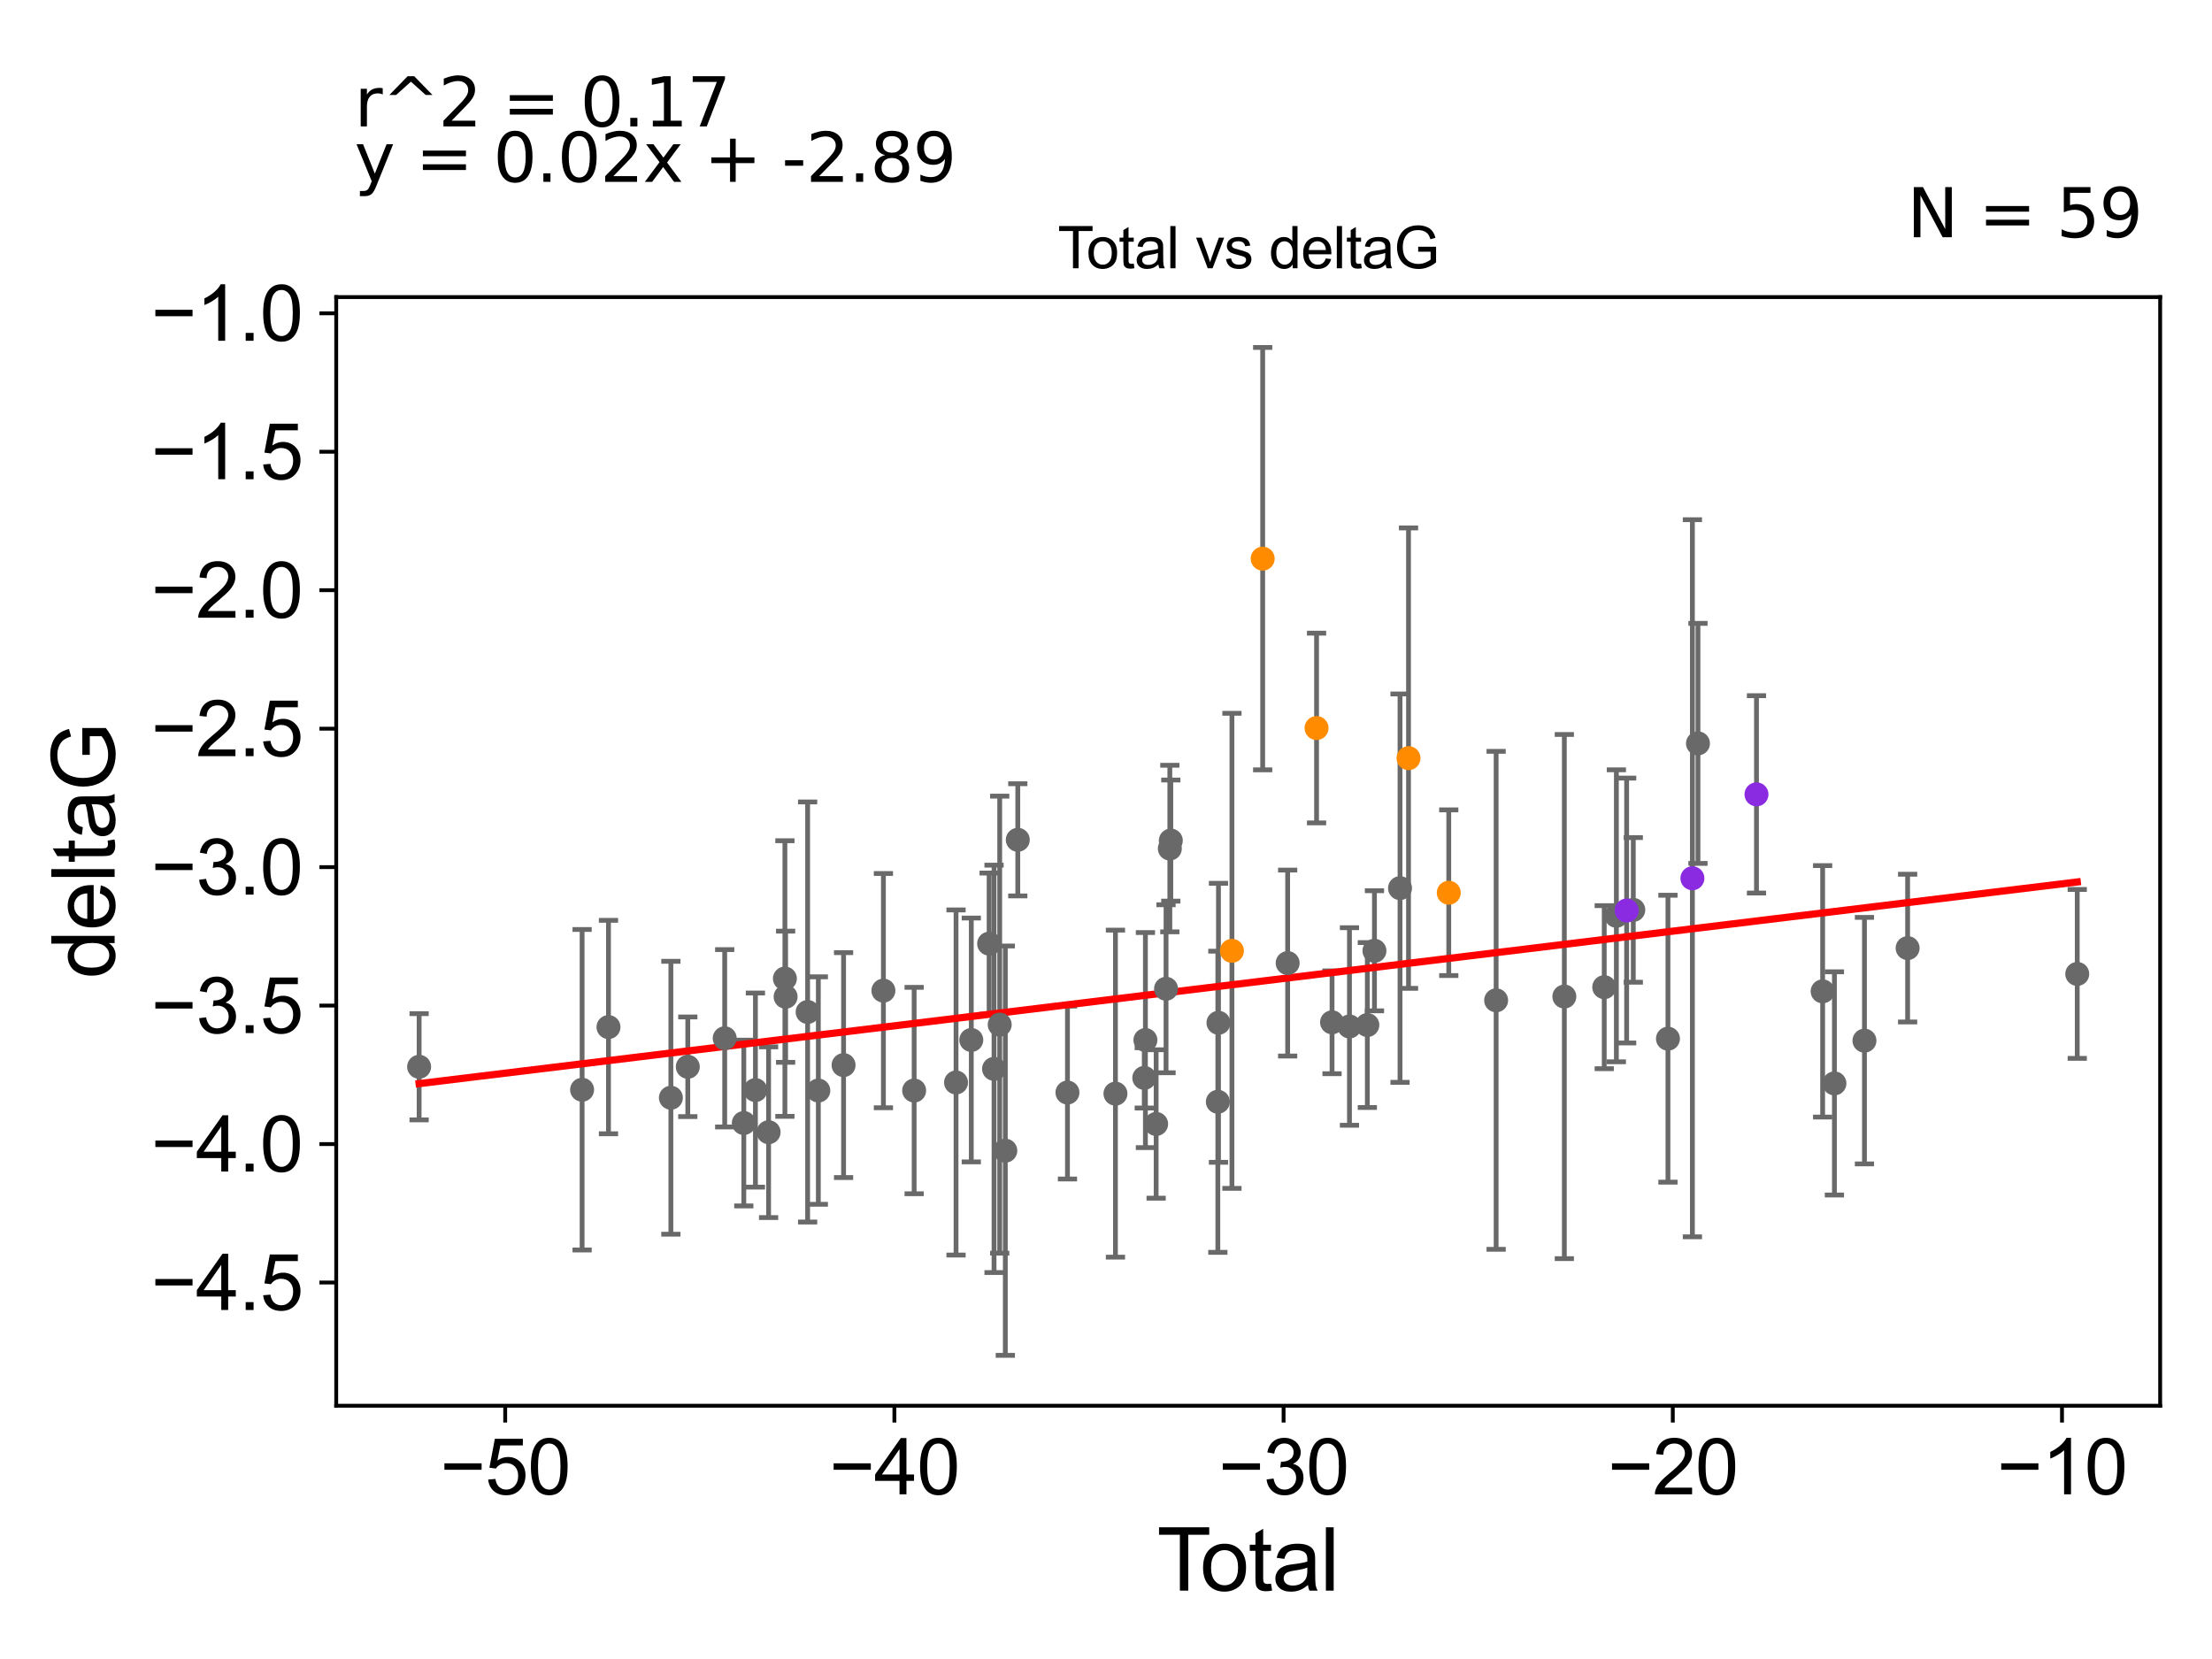 <?xml version="1.0" encoding="utf-8" standalone="no"?>
<!DOCTYPE svg PUBLIC "-//W3C//DTD SVG 1.1//EN"
  "http://www.w3.org/Graphics/SVG/1.1/DTD/svg11.dtd">
<svg xmlns:xlink="http://www.w3.org/1999/xlink" width="460.8pt" height="345.6pt" viewBox="0 0 460.8 345.6" xmlns="http://www.w3.org/2000/svg" version="1.1">
 <defs>
  <style type="text/css">*{stroke-linejoin: round; stroke-linecap: butt}</style>
 </defs>
 <g id="figure_1">
  <g id="patch_1">
   <path d="M 0 345.6 
L 460.8 345.6 
L 460.8 0 
L 0 0 
z
" style="fill: #ffffff"/>
  </g>
  <g id="axes_1">
   <g id="patch_2">
    <path d="M 70.04 292.84 
L 450 292.84 
L 450 61.886 
L 70.04 61.886 
z
" style="fill: #ffffff"/>
   </g>
   <g id="PathCollection_1">
    <defs>
     <path id="m37f12c3161" d="M 0 1.118 
C 0.297 1.118 0.581 1 0.791 0.791 
C 1 0.581 1.118 0.297 1.118 0 
C 1.118 -0.297 1 -0.581 0.791 -0.791 
C 0.581 -1 0.297 -1.118 0 -1.118 
C -0.297 -1.118 -0.581 -1 -0.791 -0.791 
C -1 -0.581 -1.118 -0.297 -1.118 0 
C -1.118 0.297 -1 0.581 -0.791 0.791 
C -0.581 1 -0.297 1.118 0 1.118 
z
" style="stroke: #696969"/>
    </defs>
    <g clip-path="url(#p4e4e6ea7f9)">
     <use xlink:href="#m37f12c3161" x="87.311" y="222.23" style="fill: #696969; stroke: #696969"/>
     <use xlink:href="#m37f12c3161" x="121.264" y="227.013" style="fill: #696969; stroke: #696969"/>
     <use xlink:href="#m37f12c3161" x="126.758" y="213.958" style="fill: #696969; stroke: #696969"/>
     <use xlink:href="#m37f12c3161" x="139.757" y="228.68" style="fill: #696969; stroke: #696969"/>
     <use xlink:href="#m37f12c3161" x="143.281" y="222.23" style="fill: #696969; stroke: #696969"/>
     <use xlink:href="#m37f12c3161" x="150.969" y="216.289" style="fill: #696969; stroke: #696969"/>
     <use xlink:href="#m37f12c3161" x="154.948" y="233.946" style="fill: #696969; stroke: #696969"/>
     <use xlink:href="#m37f12c3161" x="157.369" y="227.083" style="fill: #696969; stroke: #696969"/>
     <use xlink:href="#m37f12c3161" x="160.112" y="235.858" style="fill: #696969; stroke: #696969"/>
     <use xlink:href="#m37f12c3161" x="163.51" y="203.85" style="fill: #696969; stroke: #696969"/>
     <use xlink:href="#m37f12c3161" x="163.659" y="207.639" style="fill: #696969; stroke: #696969"/>
     <use xlink:href="#m37f12c3161" x="168.244" y="210.815" style="fill: #696969; stroke: #696969"/>
     <use xlink:href="#m37f12c3161" x="170.473" y="227.182" style="fill: #696969; stroke: #696969"/>
     <use xlink:href="#m37f12c3161" x="175.731" y="221.879" style="fill: #696969; stroke: #696969"/>
     <use xlink:href="#m37f12c3161" x="184.031" y="206.364" style="fill: #696969; stroke: #696969"/>
     <use xlink:href="#m37f12c3161" x="190.435" y="227.18" style="fill: #696969; stroke: #696969"/>
     <use xlink:href="#m37f12c3161" x="199.161" y="225.502" style="fill: #696969; stroke: #696969"/>
     <use xlink:href="#m37f12c3161" x="202.337" y="216.645" style="fill: #696969; stroke: #696969"/>
     <use xlink:href="#m37f12c3161" x="206.054" y="196.576" style="fill: #696969; stroke: #696969"/>
     <use xlink:href="#m37f12c3161" x="207.076" y="222.662" style="fill: #696969; stroke: #696969"/>
     <use xlink:href="#m37f12c3161" x="208.257" y="213.45" style="fill: #696969; stroke: #696969"/>
     <use xlink:href="#m37f12c3161" x="209.426" y="239.706" style="fill: #696969; stroke: #696969"/>
     <use xlink:href="#m37f12c3161" x="212.025" y="174.947" style="fill: #696969; stroke: #696969"/>
     <use xlink:href="#m37f12c3161" x="222.371" y="227.594" style="fill: #696969; stroke: #696969"/>
     <use xlink:href="#m37f12c3161" x="232.368" y="227.828" style="fill: #696969; stroke: #696969"/>
     <use xlink:href="#m37f12c3161" x="238.375" y="224.542" style="fill: #696969; stroke: #696969"/>
     <use xlink:href="#m37f12c3161" x="238.61" y="216.666" style="fill: #696969; stroke: #696969"/>
     <use xlink:href="#m37f12c3161" x="240.845" y="234.144" style="fill: #696969; stroke: #696969"/>
     <use xlink:href="#m37f12c3161" x="242.908" y="205.98" style="fill: #696969; stroke: #696969"/>
     <use xlink:href="#m37f12c3161" x="243.697" y="176.77" style="fill: #696969; stroke: #696969"/>
     <use xlink:href="#m37f12c3161" x="243.901" y="175.106" style="fill: #696969; stroke: #696969"/>
     <use xlink:href="#m37f12c3161" x="253.699" y="229.517" style="fill: #696969; stroke: #696969"/>
     <use xlink:href="#m37f12c3161" x="253.829" y="213.066" style="fill: #696969; stroke: #696969"/>
     <use xlink:href="#m37f12c3161" x="268.243" y="200.624" style="fill: #696969; stroke: #696969"/>
     <use xlink:href="#m37f12c3161" x="277.489" y="212.966" style="fill: #696969; stroke: #696969"/>
     <use xlink:href="#m37f12c3161" x="281.118" y="213.834" style="fill: #696969; stroke: #696969"/>
     <use xlink:href="#m37f12c3161" x="284.842" y="213.535" style="fill: #696969; stroke: #696969"/>
     <use xlink:href="#m37f12c3161" x="286.324" y="198.066" style="fill: #696969; stroke: #696969"/>
     <use xlink:href="#m37f12c3161" x="291.65" y="185.015" style="fill: #696969; stroke: #696969"/>
     <use xlink:href="#m37f12c3161" x="311.672" y="208.387" style="fill: #696969; stroke: #696969"/>
     <use xlink:href="#m37f12c3161" x="325.881" y="207.599" style="fill: #696969; stroke: #696969"/>
     <use xlink:href="#m37f12c3161" x="334.192" y="205.646" style="fill: #696969; stroke: #696969"/>
     <use xlink:href="#m37f12c3161" x="336.72" y="190.779" style="fill: #696969; stroke: #696969"/>
     <use xlink:href="#m37f12c3161" x="340.245" y="189.55" style="fill: #696969; stroke: #696969"/>
     <use xlink:href="#m37f12c3161" x="347.465" y="216.379" style="fill: #696969; stroke: #696969"/>
     <use xlink:href="#m37f12c3161" x="353.719" y="154.862" style="fill: #696969; stroke: #696969"/>
     <use xlink:href="#m37f12c3161" x="379.688" y="206.515" style="fill: #696969; stroke: #696969"/>
     <use xlink:href="#m37f12c3161" x="382.143" y="225.693" style="fill: #696969; stroke: #696969"/>
     <use xlink:href="#m37f12c3161" x="388.4" y="216.784" style="fill: #696969; stroke: #696969"/>
     <use xlink:href="#m37f12c3161" x="397.392" y="197.507" style="fill: #696969; stroke: #696969"/>
     <use xlink:href="#m37f12c3161" x="432.729" y="202.887" style="fill: #696969; stroke: #696969"/>
    </g>
   </g>
   <g id="PathCollection_2">
    <defs>
     <path id="m5b46fe8e31" d="M 0 1.118 
C 0.297 1.118 0.581 1 0.791 0.791 
C 1 0.581 1.118 0.297 1.118 0 
C 1.118 -0.297 1 -0.581 0.791 -0.791 
C 0.581 -1 0.297 -1.118 0 -1.118 
C -0.297 -1.118 -0.581 -1 -0.791 -0.791 
C -1 -0.581 -1.118 -0.297 -1.118 0 
C -1.118 0.297 -1 0.581 -0.791 0.791 
C -0.581 1 -0.297 1.118 0 1.118 
z
" style="stroke: #ff8c00"/>
    </defs>
    <g clip-path="url(#p4e4e6ea7f9)">
     <use xlink:href="#m5b46fe8e31" x="256.635" y="198.077" style="fill: #ff8c00; stroke: #ff8c00"/>
     <use xlink:href="#m5b46fe8e31" x="263.04" y="116.377" style="fill: #ff8c00; stroke: #ff8c00"/>
     <use xlink:href="#m5b46fe8e31" x="274.263" y="151.665" style="fill: #ff8c00; stroke: #ff8c00"/>
     <use xlink:href="#m5b46fe8e31" x="293.421" y="157.937" style="fill: #ff8c00; stroke: #ff8c00"/>
     <use xlink:href="#m5b46fe8e31" x="301.805" y="185.972" style="fill: #ff8c00; stroke: #ff8c00"/>
    </g>
   </g>
   <g id="PathCollection_3">
    <defs>
     <path id="m6b8a065f75" d="M 0 1.118 
C 0.297 1.118 0.581 1 0.791 0.791 
C 1 0.581 1.118 0.297 1.118 0 
C 1.118 -0.297 1 -0.581 0.791 -0.791 
C 0.581 -1 0.297 -1.118 0 -1.118 
C -0.297 -1.118 -0.581 -1 -0.791 -0.791 
C -1 -0.581 -1.118 -0.297 -1.118 0 
C -1.118 0.297 -1 0.581 -0.791 0.791 
C -0.581 1 -0.297 1.118 0 1.118 
z
" style="stroke: #8a2be2"/>
    </defs>
    <g clip-path="url(#p4e4e6ea7f9)">
     <use xlink:href="#m6b8a065f75" x="338.86" y="189.68" style="fill: #8a2be2; stroke: #8a2be2"/>
     <use xlink:href="#m6b8a065f75" x="352.558" y="182.959" style="fill: #8a2be2; stroke: #8a2be2"/>
     <use xlink:href="#m6b8a065f75" x="365.908" y="165.478" style="fill: #8a2be2; stroke: #8a2be2"/>
    </g>
   </g>
   <g id="matplotlib.axis_1">
    <g id="xtick_1">
     <g id="line2d_1">
      <defs>
       <path id="m7804e1e2a8" d="M 0 0 
L 0 3.5 
" style="stroke: #000000; stroke-width: 0.8"/>
      </defs>
      <g>
       <use xlink:href="#m7804e1e2a8" x="105.241" y="292.84" style="stroke: #000000; stroke-width: 0.8"/>
      </g>
     </g>
     <g id="text_1">
      <!-- −50 -->
      <g transform="translate(91.671 311.293)scale(0.16 -0.16)">
       <defs>
        <path id="ArialMT-2212" d="M 3381 1997 
L 356 1997 
L 356 2522 
L 3381 2522 
L 3381 1997 
z
" transform="scale(0.016)"/>
        <path id="ArialMT-35" d="M 266 1200 
L 856 1250 
Q 922 819 1161 601 
Q 1400 384 1738 384 
Q 2144 384 2425 690 
Q 2706 997 2706 1503 
Q 2706 1984 2436 2262 
Q 2166 2541 1728 2541 
Q 1456 2541 1237 2417 
Q 1019 2294 894 2097 
L 366 2166 
L 809 4519 
L 3088 4519 
L 3088 3981 
L 1259 3981 
L 1013 2750 
Q 1425 3038 1878 3038 
Q 2478 3038 2890 2622 
Q 3303 2206 3303 1553 
Q 3303 931 2941 478 
Q 2500 -78 1738 -78 
Q 1113 -78 717 272 
Q 322 622 266 1200 
z
" transform="scale(0.016)"/>
        <path id="ArialMT-30" d="M 266 2259 
Q 266 3072 433 3567 
Q 600 4063 929 4331 
Q 1259 4600 1759 4600 
Q 2128 4600 2406 4451 
Q 2684 4303 2865 4023 
Q 3047 3744 3150 3342 
Q 3253 2941 3253 2259 
Q 3253 1453 3087 958 
Q 2922 463 2592 192 
Q 2263 -78 1759 -78 
Q 1097 -78 719 397 
Q 266 969 266 2259 
z
M 844 2259 
Q 844 1131 1108 757 
Q 1372 384 1759 384 
Q 2147 384 2411 759 
Q 2675 1134 2675 2259 
Q 2675 3391 2411 3762 
Q 2147 4134 1753 4134 
Q 1366 4134 1134 3806 
Q 844 3388 844 2259 
z
" transform="scale(0.016)"/>
       </defs>
       <use xlink:href="#ArialMT-2212"/>
       <use xlink:href="#ArialMT-35" x="58.398"/>
       <use xlink:href="#ArialMT-30" x="114.014"/>
      </g>
     </g>
    </g>
    <g id="xtick_2">
     <g id="line2d_2">
      <g>
       <use xlink:href="#m7804e1e2a8" x="186.319" y="292.84" style="stroke: #000000; stroke-width: 0.8"/>
      </g>
     </g>
     <g id="text_2">
      <!-- −40 -->
      <g transform="translate(172.749 311.293)scale(0.16 -0.16)">
       <defs>
        <path id="ArialMT-34" d="M 2069 0 
L 2069 1097 
L 81 1097 
L 81 1613 
L 2172 4581 
L 2631 4581 
L 2631 1613 
L 3250 1613 
L 3250 1097 
L 2631 1097 
L 2631 0 
L 2069 0 
z
M 2069 1613 
L 2069 3678 
L 634 1613 
L 2069 1613 
z
" transform="scale(0.016)"/>
       </defs>
       <use xlink:href="#ArialMT-2212"/>
       <use xlink:href="#ArialMT-34" x="58.398"/>
       <use xlink:href="#ArialMT-30" x="114.014"/>
      </g>
     </g>
    </g>
    <g id="xtick_3">
     <g id="line2d_3">
      <g>
       <use xlink:href="#m7804e1e2a8" x="267.396" y="292.84" style="stroke: #000000; stroke-width: 0.8"/>
      </g>
     </g>
     <g id="text_3">
      <!-- −30 -->
      <g transform="translate(253.826 311.293)scale(0.16 -0.16)">
       <defs>
        <path id="ArialMT-33" d="M 269 1209 
L 831 1284 
Q 928 806 1161 595 
Q 1394 384 1728 384 
Q 2125 384 2398 659 
Q 2672 934 2672 1341 
Q 2672 1728 2419 1979 
Q 2166 2231 1775 2231 
Q 1616 2231 1378 2169 
L 1441 2663 
Q 1497 2656 1531 2656 
Q 1891 2656 2178 2843 
Q 2466 3031 2466 3422 
Q 2466 3731 2256 3934 
Q 2047 4138 1716 4138 
Q 1388 4138 1169 3931 
Q 950 3725 888 3313 
L 325 3413 
Q 428 3978 793 4289 
Q 1159 4600 1703 4600 
Q 2078 4600 2393 4439 
Q 2709 4278 2876 4000 
Q 3044 3722 3044 3409 
Q 3044 3113 2884 2869 
Q 2725 2625 2413 2481 
Q 2819 2388 3044 2092 
Q 3269 1797 3269 1353 
Q 3269 753 2831 336 
Q 2394 -81 1725 -81 
Q 1122 -81 723 278 
Q 325 638 269 1209 
z
" transform="scale(0.016)"/>
       </defs>
       <use xlink:href="#ArialMT-2212"/>
       <use xlink:href="#ArialMT-33" x="58.398"/>
       <use xlink:href="#ArialMT-30" x="114.014"/>
      </g>
     </g>
    </g>
    <g id="xtick_4">
     <g id="line2d_4">
      <g>
       <use xlink:href="#m7804e1e2a8" x="348.474" y="292.84" style="stroke: #000000; stroke-width: 0.8"/>
      </g>
     </g>
     <g id="text_4">
      <!-- −20 -->
      <g transform="translate(334.904 311.293)scale(0.16 -0.16)">
       <defs>
        <path id="ArialMT-32" d="M 3222 541 
L 3222 0 
L 194 0 
Q 188 203 259 391 
Q 375 700 629 1000 
Q 884 1300 1366 1694 
Q 2113 2306 2375 2664 
Q 2638 3022 2638 3341 
Q 2638 3675 2398 3904 
Q 2159 4134 1775 4134 
Q 1369 4134 1125 3890 
Q 881 3647 878 3216 
L 300 3275 
Q 359 3922 746 4261 
Q 1134 4600 1788 4600 
Q 2447 4600 2831 4234 
Q 3216 3869 3216 3328 
Q 3216 3053 3103 2787 
Q 2991 2522 2730 2228 
Q 2469 1934 1863 1422 
Q 1356 997 1212 845 
Q 1069 694 975 541 
L 3222 541 
z
" transform="scale(0.016)"/>
       </defs>
       <use xlink:href="#ArialMT-2212"/>
       <use xlink:href="#ArialMT-32" x="58.398"/>
       <use xlink:href="#ArialMT-30" x="114.014"/>
      </g>
     </g>
    </g>
    <g id="xtick_5">
     <g id="line2d_5">
      <g>
       <use xlink:href="#m7804e1e2a8" x="429.551" y="292.84" style="stroke: #000000; stroke-width: 0.8"/>
      </g>
     </g>
     <g id="text_5">
      <!-- −10 -->
      <g transform="translate(415.981 311.293)scale(0.16 -0.16)">
       <defs>
        <path id="ArialMT-31" d="M 2384 0 
L 1822 0 
L 1822 3584 
Q 1619 3391 1289 3197 
Q 959 3003 697 2906 
L 697 3450 
Q 1169 3672 1522 3987 
Q 1875 4303 2022 4600 
L 2384 4600 
L 2384 0 
z
" transform="scale(0.016)"/>
       </defs>
       <use xlink:href="#ArialMT-2212"/>
       <use xlink:href="#ArialMT-31" x="58.398"/>
       <use xlink:href="#ArialMT-30" x="114.014"/>
      </g>
     </g>
    </g>
    <g id="text_6">
     <!-- Total -->
     <g transform="translate(241.015 331.357)scale(0.18 -0.18)">
      <defs>
       <path id="ArialMT-54" d="M 1659 0 
L 1659 4041 
L 150 4041 
L 150 4581 
L 3781 4581 
L 3781 4041 
L 2266 4041 
L 2266 0 
L 1659 0 
z
" transform="scale(0.016)"/>
       <path id="ArialMT-6f" d="M 213 1659 
Q 213 2581 725 3025 
Q 1153 3394 1769 3394 
Q 2453 3394 2887 2945 
Q 3322 2497 3322 1706 
Q 3322 1066 3130 698 
Q 2938 331 2570 128 
Q 2203 -75 1769 -75 
Q 1072 -75 642 372 
Q 213 819 213 1659 
z
M 791 1659 
Q 791 1022 1069 705 
Q 1347 388 1769 388 
Q 2188 388 2466 706 
Q 2744 1025 2744 1678 
Q 2744 2294 2464 2611 
Q 2184 2928 1769 2928 
Q 1347 2928 1069 2612 
Q 791 2297 791 1659 
z
" transform="scale(0.016)"/>
       <path id="ArialMT-74" d="M 1650 503 
L 1731 6 
Q 1494 -44 1306 -44 
Q 1000 -44 831 53 
Q 663 150 594 308 
Q 525 466 525 972 
L 525 2881 
L 113 2881 
L 113 3319 
L 525 3319 
L 525 4141 
L 1084 4478 
L 1084 3319 
L 1650 3319 
L 1650 2881 
L 1084 2881 
L 1084 941 
Q 1084 700 1114 631 
Q 1144 563 1211 522 
Q 1278 481 1403 481 
Q 1497 481 1650 503 
z
" transform="scale(0.016)"/>
       <path id="ArialMT-61" d="M 2588 409 
Q 2275 144 1986 34 
Q 1697 -75 1366 -75 
Q 819 -75 525 192 
Q 231 459 231 875 
Q 231 1119 342 1320 
Q 453 1522 633 1644 
Q 813 1766 1038 1828 
Q 1203 1872 1538 1913 
Q 2219 1994 2541 2106 
Q 2544 2222 2544 2253 
Q 2544 2597 2384 2738 
Q 2169 2928 1744 2928 
Q 1347 2928 1158 2789 
Q 969 2650 878 2297 
L 328 2372 
Q 403 2725 575 2942 
Q 747 3159 1072 3276 
Q 1397 3394 1825 3394 
Q 2250 3394 2515 3294 
Q 2781 3194 2906 3042 
Q 3031 2891 3081 2659 
Q 3109 2516 3109 2141 
L 3109 1391 
Q 3109 606 3145 398 
Q 3181 191 3288 0 
L 2700 0 
Q 2613 175 2588 409 
z
M 2541 1666 
Q 2234 1541 1622 1453 
Q 1275 1403 1131 1340 
Q 988 1278 909 1158 
Q 831 1038 831 891 
Q 831 666 1001 516 
Q 1172 366 1500 366 
Q 1825 366 2078 508 
Q 2331 650 2450 897 
Q 2541 1088 2541 1459 
L 2541 1666 
z
" transform="scale(0.016)"/>
       <path id="ArialMT-6c" d="M 409 0 
L 409 4581 
L 972 4581 
L 972 0 
L 409 0 
z
" transform="scale(0.016)"/>
      </defs>
      <use xlink:href="#ArialMT-54"/>
      <use xlink:href="#ArialMT-6f" x="49.959"/>
      <use xlink:href="#ArialMT-74" x="105.574"/>
      <use xlink:href="#ArialMT-61" x="133.357"/>
      <use xlink:href="#ArialMT-6c" x="188.973"/>
     </g>
    </g>
   </g>
   <g id="matplotlib.axis_2">
    <g id="ytick_1">
     <g id="line2d_6">
      <defs>
       <path id="m1ea4c8a1a5" d="M 0 0 
L -3.5 0 
" style="stroke: #000000; stroke-width: 0.8"/>
      </defs>
      <g>
       <use xlink:href="#m1ea4c8a1a5" x="70.04" y="267.171" style="stroke: #000000; stroke-width: 0.8"/>
      </g>
     </g>
     <g id="text_7">
      <!-- −4.5 -->
      <g transform="translate(31.455 272.897)scale(0.16 -0.16)">
       <defs>
        <path id="ArialMT-2e" d="M 581 0 
L 581 641 
L 1222 641 
L 1222 0 
L 581 0 
z
" transform="scale(0.016)"/>
       </defs>
       <use xlink:href="#ArialMT-2212"/>
       <use xlink:href="#ArialMT-34" x="58.398"/>
       <use xlink:href="#ArialMT-2e" x="114.014"/>
       <use xlink:href="#ArialMT-35" x="141.797"/>
      </g>
     </g>
    </g>
    <g id="ytick_2">
     <g id="line2d_7">
      <g>
       <use xlink:href="#m1ea4c8a1a5" x="70.04" y="238.327" style="stroke: #000000; stroke-width: 0.8"/>
      </g>
     </g>
     <g id="text_8">
      <!-- −4.0 -->
      <g transform="translate(31.455 244.053)scale(0.16 -0.16)">
       <use xlink:href="#ArialMT-2212"/>
       <use xlink:href="#ArialMT-34" x="58.398"/>
       <use xlink:href="#ArialMT-2e" x="114.014"/>
       <use xlink:href="#ArialMT-30" x="141.797"/>
      </g>
     </g>
    </g>
    <g id="ytick_3">
     <g id="line2d_8">
      <g>
       <use xlink:href="#m1ea4c8a1a5" x="70.04" y="209.483" style="stroke: #000000; stroke-width: 0.8"/>
      </g>
     </g>
     <g id="text_9">
      <!-- −3.5 -->
      <g transform="translate(31.455 215.209)scale(0.16 -0.16)">
       <use xlink:href="#ArialMT-2212"/>
       <use xlink:href="#ArialMT-33" x="58.398"/>
       <use xlink:href="#ArialMT-2e" x="114.014"/>
       <use xlink:href="#ArialMT-35" x="141.797"/>
      </g>
     </g>
    </g>
    <g id="ytick_4">
     <g id="line2d_9">
      <g>
       <use xlink:href="#m1ea4c8a1a5" x="70.04" y="180.639" style="stroke: #000000; stroke-width: 0.8"/>
      </g>
     </g>
     <g id="text_10">
      <!-- −3.0 -->
      <g transform="translate(31.455 186.365)scale(0.16 -0.16)">
       <use xlink:href="#ArialMT-2212"/>
       <use xlink:href="#ArialMT-33" x="58.398"/>
       <use xlink:href="#ArialMT-2e" x="114.014"/>
       <use xlink:href="#ArialMT-30" x="141.797"/>
      </g>
     </g>
    </g>
    <g id="ytick_5">
     <g id="line2d_10">
      <g>
       <use xlink:href="#m1ea4c8a1a5" x="70.04" y="151.795" style="stroke: #000000; stroke-width: 0.8"/>
      </g>
     </g>
     <g id="text_11">
      <!-- −2.5 -->
      <g transform="translate(31.455 157.521)scale(0.16 -0.16)">
       <use xlink:href="#ArialMT-2212"/>
       <use xlink:href="#ArialMT-32" x="58.398"/>
       <use xlink:href="#ArialMT-2e" x="114.014"/>
       <use xlink:href="#ArialMT-35" x="141.797"/>
      </g>
     </g>
    </g>
    <g id="ytick_6">
     <g id="line2d_11">
      <g>
       <use xlink:href="#m1ea4c8a1a5" x="70.04" y="122.951" style="stroke: #000000; stroke-width: 0.8"/>
      </g>
     </g>
     <g id="text_12">
      <!-- −2.0 -->
      <g transform="translate(31.455 128.677)scale(0.16 -0.16)">
       <use xlink:href="#ArialMT-2212"/>
       <use xlink:href="#ArialMT-32" x="58.398"/>
       <use xlink:href="#ArialMT-2e" x="114.014"/>
       <use xlink:href="#ArialMT-30" x="141.797"/>
      </g>
     </g>
    </g>
    <g id="ytick_7">
     <g id="line2d_12">
      <g>
       <use xlink:href="#m1ea4c8a1a5" x="70.04" y="94.107" style="stroke: #000000; stroke-width: 0.8"/>
      </g>
     </g>
     <g id="text_13">
      <!-- −1.5 -->
      <g transform="translate(31.455 99.833)scale(0.16 -0.16)">
       <use xlink:href="#ArialMT-2212"/>
       <use xlink:href="#ArialMT-31" x="58.398"/>
       <use xlink:href="#ArialMT-2e" x="114.014"/>
       <use xlink:href="#ArialMT-35" x="141.797"/>
      </g>
     </g>
    </g>
    <g id="ytick_8">
     <g id="line2d_13">
      <g>
       <use xlink:href="#m1ea4c8a1a5" x="70.04" y="65.263" style="stroke: #000000; stroke-width: 0.8"/>
      </g>
     </g>
     <g id="text_14">
      <!-- −1.0 -->
      <g transform="translate(31.455 70.989)scale(0.16 -0.16)">
       <use xlink:href="#ArialMT-2212"/>
       <use xlink:href="#ArialMT-31" x="58.398"/>
       <use xlink:href="#ArialMT-2e" x="114.014"/>
       <use xlink:href="#ArialMT-30" x="141.797"/>
      </g>
     </g>
    </g>
    <g id="text_15">
     <!-- deltaG -->
     <g transform="translate(23.878 203.878)rotate(-90)scale(0.18 -0.18)">
      <defs>
       <path id="ArialMT-64" d="M 2575 0 
L 2575 419 
Q 2259 -75 1647 -75 
Q 1250 -75 917 144 
Q 584 363 401 755 
Q 219 1147 219 1656 
Q 219 2153 384 2558 
Q 550 2963 881 3178 
Q 1213 3394 1622 3394 
Q 1922 3394 2156 3267 
Q 2391 3141 2538 2938 
L 2538 4581 
L 3097 4581 
L 3097 0 
L 2575 0 
z
M 797 1656 
Q 797 1019 1065 703 
Q 1334 388 1700 388 
Q 2069 388 2326 689 
Q 2584 991 2584 1609 
Q 2584 2291 2321 2609 
Q 2059 2928 1675 2928 
Q 1300 2928 1048 2622 
Q 797 2316 797 1656 
z
" transform="scale(0.016)"/>
       <path id="ArialMT-65" d="M 2694 1069 
L 3275 997 
Q 3138 488 2766 206 
Q 2394 -75 1816 -75 
Q 1088 -75 661 373 
Q 234 822 234 1631 
Q 234 2469 665 2931 
Q 1097 3394 1784 3394 
Q 2450 3394 2872 2941 
Q 3294 2488 3294 1666 
Q 3294 1616 3291 1516 
L 816 1516 
Q 847 969 1125 678 
Q 1403 388 1819 388 
Q 2128 388 2347 550 
Q 2566 713 2694 1069 
z
M 847 1978 
L 2700 1978 
Q 2663 2397 2488 2606 
Q 2219 2931 1791 2931 
Q 1403 2931 1139 2672 
Q 875 2413 847 1978 
z
" transform="scale(0.016)"/>
       <path id="ArialMT-47" d="M 2638 1797 
L 2638 2334 
L 4578 2338 
L 4578 638 
Q 4131 281 3656 101 
Q 3181 -78 2681 -78 
Q 2006 -78 1454 211 
Q 903 500 622 1047 
Q 341 1594 341 2269 
Q 341 2938 620 3517 
Q 900 4097 1425 4378 
Q 1950 4659 2634 4659 
Q 3131 4659 3532 4498 
Q 3934 4338 4162 4050 
Q 4391 3763 4509 3300 
L 3963 3150 
Q 3859 3500 3706 3700 
Q 3553 3900 3268 4020 
Q 2984 4141 2638 4141 
Q 2222 4141 1919 4014 
Q 1616 3888 1430 3681 
Q 1244 3475 1141 3228 
Q 966 2803 966 2306 
Q 966 1694 1177 1281 
Q 1388 869 1791 669 
Q 2194 469 2647 469 
Q 3041 469 3416 620 
Q 3791 772 3984 944 
L 3984 1797 
L 2638 1797 
z
" transform="scale(0.016)"/>
      </defs>
      <use xlink:href="#ArialMT-64"/>
      <use xlink:href="#ArialMT-65" x="55.615"/>
      <use xlink:href="#ArialMT-6c" x="111.23"/>
      <use xlink:href="#ArialMT-74" x="133.447"/>
      <use xlink:href="#ArialMT-61" x="161.23"/>
      <use xlink:href="#ArialMT-47" x="216.846"/>
     </g>
    </g>
   </g>
   <g id="LineCollection_1">
    <path d="M 87.311 233.297 
L 87.311 211.164 
" clip-path="url(#p4e4e6ea7f9)" style="fill: none; stroke: #696969"/>
    <path d="M 121.264 260.393 
L 121.264 193.632 
" clip-path="url(#p4e4e6ea7f9)" style="fill: none; stroke: #696969"/>
    <path d="M 126.758 236.189 
L 126.758 191.726 
" clip-path="url(#p4e4e6ea7f9)" style="fill: none; stroke: #696969"/>
    <path d="M 139.757 257.105 
L 139.757 200.256 
" clip-path="url(#p4e4e6ea7f9)" style="fill: none; stroke: #696969"/>
    <path d="M 143.281 232.607 
L 143.281 211.852 
" clip-path="url(#p4e4e6ea7f9)" style="fill: none; stroke: #696969"/>
    <path d="M 150.969 234.765 
L 150.969 197.814 
" clip-path="url(#p4e4e6ea7f9)" style="fill: none; stroke: #696969"/>
    <path d="M 154.948 251.216 
L 154.948 216.677 
" clip-path="url(#p4e4e6ea7f9)" style="fill: none; stroke: #696969"/>
    <path d="M 157.369 247.302 
L 157.369 206.864 
" clip-path="url(#p4e4e6ea7f9)" style="fill: none; stroke: #696969"/>
    <path d="M 160.112 253.641 
L 160.112 218.076 
" clip-path="url(#p4e4e6ea7f9)" style="fill: none; stroke: #696969"/>
    <path d="M 163.51 232.56 
L 163.51 175.139 
" clip-path="url(#p4e4e6ea7f9)" style="fill: none; stroke: #696969"/>
    <path d="M 163.659 221.304 
L 163.659 193.974 
" clip-path="url(#p4e4e6ea7f9)" style="fill: none; stroke: #696969"/>
    <path d="M 168.244 254.571 
L 168.244 167.059 
" clip-path="url(#p4e4e6ea7f9)" style="fill: none; stroke: #696969"/>
    <path d="M 170.473 250.875 
L 170.473 203.49 
" clip-path="url(#p4e4e6ea7f9)" style="fill: none; stroke: #696969"/>
    <path d="M 175.731 245.306 
L 175.731 198.451 
" clip-path="url(#p4e4e6ea7f9)" style="fill: none; stroke: #696969"/>
    <path d="M 184.031 230.76 
L 184.031 181.969 
" clip-path="url(#p4e4e6ea7f9)" style="fill: none; stroke: #696969"/>
    <path d="M 190.435 248.677 
L 190.435 205.682 
" clip-path="url(#p4e4e6ea7f9)" style="fill: none; stroke: #696969"/>
    <path d="M 199.161 261.45 
L 199.161 189.554 
" clip-path="url(#p4e4e6ea7f9)" style="fill: none; stroke: #696969"/>
    <path d="M 202.337 242.042 
L 202.337 191.247 
" clip-path="url(#p4e4e6ea7f9)" style="fill: none; stroke: #696969"/>
    <path d="M 206.054 211.276 
L 206.054 181.876 
" clip-path="url(#p4e4e6ea7f9)" style="fill: none; stroke: #696969"/>
    <path d="M 207.076 265.094 
L 207.076 180.229 
" clip-path="url(#p4e4e6ea7f9)" style="fill: none; stroke: #696969"/>
    <path d="M 208.257 261.052 
L 208.257 165.849 
" clip-path="url(#p4e4e6ea7f9)" style="fill: none; stroke: #696969"/>
    <path d="M 209.426 282.342 
L 209.426 197.07 
" clip-path="url(#p4e4e6ea7f9)" style="fill: none; stroke: #696969"/>
    <path d="M 212.025 186.633 
L 212.025 163.261 
" clip-path="url(#p4e4e6ea7f9)" style="fill: none; stroke: #696969"/>
    <path d="M 222.371 245.605 
L 222.371 209.583 
" clip-path="url(#p4e4e6ea7f9)" style="fill: none; stroke: #696969"/>
    <path d="M 232.368 261.89 
L 232.368 193.767 
" clip-path="url(#p4e4e6ea7f9)" style="fill: none; stroke: #696969"/>
    <path d="M 238.375 230.817 
L 238.375 218.268 
" clip-path="url(#p4e4e6ea7f9)" style="fill: none; stroke: #696969"/>
    <path d="M 238.61 239.069 
L 238.61 194.263 
" clip-path="url(#p4e4e6ea7f9)" style="fill: none; stroke: #696969"/>
    <path d="M 240.845 249.605 
L 240.845 218.683 
" clip-path="url(#p4e4e6ea7f9)" style="fill: none; stroke: #696969"/>
    <path d="M 242.908 223.478 
L 242.908 188.483 
" clip-path="url(#p4e4e6ea7f9)" style="fill: none; stroke: #696969"/>
    <path d="M 243.697 194.119 
L 243.697 159.421 
" clip-path="url(#p4e4e6ea7f9)" style="fill: none; stroke: #696969"/>
    <path d="M 243.901 187.724 
L 243.901 162.489 
" clip-path="url(#p4e4e6ea7f9)" style="fill: none; stroke: #696969"/>
    <path d="M 253.699 260.886 
L 253.699 198.148 
" clip-path="url(#p4e4e6ea7f9)" style="fill: none; stroke: #696969"/>
    <path d="M 253.829 242.127 
L 253.829 184.005 
" clip-path="url(#p4e4e6ea7f9)" style="fill: none; stroke: #696969"/>
    <path d="M 268.243 219.992 
L 268.243 181.257 
" clip-path="url(#p4e4e6ea7f9)" style="fill: none; stroke: #696969"/>
    <path d="M 277.489 223.673 
L 277.489 202.26 
" clip-path="url(#p4e4e6ea7f9)" style="fill: none; stroke: #696969"/>
    <path d="M 281.118 234.411 
L 281.118 193.257 
" clip-path="url(#p4e4e6ea7f9)" style="fill: none; stroke: #696969"/>
    <path d="M 284.842 230.71 
L 284.842 196.359 
" clip-path="url(#p4e4e6ea7f9)" style="fill: none; stroke: #696969"/>
    <path d="M 286.324 210.576 
L 286.324 185.555 
" clip-path="url(#p4e4e6ea7f9)" style="fill: none; stroke: #696969"/>
    <path d="M 291.65 225.471 
L 291.65 144.56 
" clip-path="url(#p4e4e6ea7f9)" style="fill: none; stroke: #696969"/>
    <path d="M 311.672 260.254 
L 311.672 156.521 
" clip-path="url(#p4e4e6ea7f9)" style="fill: none; stroke: #696969"/>
    <path d="M 325.881 262.195 
L 325.881 153.003 
" clip-path="url(#p4e4e6ea7f9)" style="fill: none; stroke: #696969"/>
    <path d="M 334.192 222.625 
L 334.192 188.667 
" clip-path="url(#p4e4e6ea7f9)" style="fill: none; stroke: #696969"/>
    <path d="M 336.72 221.191 
L 336.72 160.367 
" clip-path="url(#p4e4e6ea7f9)" style="fill: none; stroke: #696969"/>
    <path d="M 340.245 204.616 
L 340.245 174.483 
" clip-path="url(#p4e4e6ea7f9)" style="fill: none; stroke: #696969"/>
    <path d="M 347.465 246.262 
L 347.465 186.496 
" clip-path="url(#p4e4e6ea7f9)" style="fill: none; stroke: #696969"/>
    <path d="M 353.719 179.863 
L 353.719 129.861 
" clip-path="url(#p4e4e6ea7f9)" style="fill: none; stroke: #696969"/>
    <path d="M 379.688 232.706 
L 379.688 180.324 
" clip-path="url(#p4e4e6ea7f9)" style="fill: none; stroke: #696969"/>
    <path d="M 382.143 248.941 
L 382.143 202.444 
" clip-path="url(#p4e4e6ea7f9)" style="fill: none; stroke: #696969"/>
    <path d="M 388.4 242.461 
L 388.4 191.108 
" clip-path="url(#p4e4e6ea7f9)" style="fill: none; stroke: #696969"/>
    <path d="M 397.392 212.893 
L 397.392 182.12 
" clip-path="url(#p4e4e6ea7f9)" style="fill: none; stroke: #696969"/>
    <path d="M 432.729 220.48 
L 432.729 185.293 
" clip-path="url(#p4e4e6ea7f9)" style="fill: none; stroke: #696969"/>
   </g>
   <g id="line2d_14">
    <defs>
     <path id="m96235c7bcf" d="M 2 0 
L -2 -0 
" style="stroke: #696969"/>
    </defs>
    <g clip-path="url(#p4e4e6ea7f9)">
     <use xlink:href="#m96235c7bcf" x="87.311" y="233.297" style="fill: #696969; stroke: #696969"/>
     <use xlink:href="#m96235c7bcf" x="121.264" y="260.393" style="fill: #696969; stroke: #696969"/>
     <use xlink:href="#m96235c7bcf" x="126.758" y="236.189" style="fill: #696969; stroke: #696969"/>
     <use xlink:href="#m96235c7bcf" x="139.757" y="257.105" style="fill: #696969; stroke: #696969"/>
     <use xlink:href="#m96235c7bcf" x="143.281" y="232.607" style="fill: #696969; stroke: #696969"/>
     <use xlink:href="#m96235c7bcf" x="150.969" y="234.765" style="fill: #696969; stroke: #696969"/>
     <use xlink:href="#m96235c7bcf" x="154.948" y="251.216" style="fill: #696969; stroke: #696969"/>
     <use xlink:href="#m96235c7bcf" x="157.369" y="247.302" style="fill: #696969; stroke: #696969"/>
     <use xlink:href="#m96235c7bcf" x="160.112" y="253.641" style="fill: #696969; stroke: #696969"/>
     <use xlink:href="#m96235c7bcf" x="163.51" y="232.56" style="fill: #696969; stroke: #696969"/>
     <use xlink:href="#m96235c7bcf" x="163.659" y="221.304" style="fill: #696969; stroke: #696969"/>
     <use xlink:href="#m96235c7bcf" x="168.244" y="254.571" style="fill: #696969; stroke: #696969"/>
     <use xlink:href="#m96235c7bcf" x="170.473" y="250.875" style="fill: #696969; stroke: #696969"/>
     <use xlink:href="#m96235c7bcf" x="175.731" y="245.306" style="fill: #696969; stroke: #696969"/>
     <use xlink:href="#m96235c7bcf" x="184.031" y="230.76" style="fill: #696969; stroke: #696969"/>
     <use xlink:href="#m96235c7bcf" x="190.435" y="248.677" style="fill: #696969; stroke: #696969"/>
     <use xlink:href="#m96235c7bcf" x="199.161" y="261.45" style="fill: #696969; stroke: #696969"/>
     <use xlink:href="#m96235c7bcf" x="202.337" y="242.042" style="fill: #696969; stroke: #696969"/>
     <use xlink:href="#m96235c7bcf" x="206.054" y="211.276" style="fill: #696969; stroke: #696969"/>
     <use xlink:href="#m96235c7bcf" x="207.076" y="265.094" style="fill: #696969; stroke: #696969"/>
     <use xlink:href="#m96235c7bcf" x="208.257" y="261.052" style="fill: #696969; stroke: #696969"/>
     <use xlink:href="#m96235c7bcf" x="209.426" y="282.342" style="fill: #696969; stroke: #696969"/>
     <use xlink:href="#m96235c7bcf" x="212.025" y="186.633" style="fill: #696969; stroke: #696969"/>
     <use xlink:href="#m96235c7bcf" x="222.371" y="245.605" style="fill: #696969; stroke: #696969"/>
     <use xlink:href="#m96235c7bcf" x="232.368" y="261.89" style="fill: #696969; stroke: #696969"/>
     <use xlink:href="#m96235c7bcf" x="238.375" y="230.817" style="fill: #696969; stroke: #696969"/>
     <use xlink:href="#m96235c7bcf" x="238.61" y="239.069" style="fill: #696969; stroke: #696969"/>
     <use xlink:href="#m96235c7bcf" x="240.845" y="249.605" style="fill: #696969; stroke: #696969"/>
     <use xlink:href="#m96235c7bcf" x="242.908" y="223.478" style="fill: #696969; stroke: #696969"/>
     <use xlink:href="#m96235c7bcf" x="243.697" y="194.119" style="fill: #696969; stroke: #696969"/>
     <use xlink:href="#m96235c7bcf" x="243.901" y="187.724" style="fill: #696969; stroke: #696969"/>
     <use xlink:href="#m96235c7bcf" x="253.699" y="260.886" style="fill: #696969; stroke: #696969"/>
     <use xlink:href="#m96235c7bcf" x="253.829" y="242.127" style="fill: #696969; stroke: #696969"/>
     <use xlink:href="#m96235c7bcf" x="268.243" y="219.992" style="fill: #696969; stroke: #696969"/>
     <use xlink:href="#m96235c7bcf" x="277.489" y="223.673" style="fill: #696969; stroke: #696969"/>
     <use xlink:href="#m96235c7bcf" x="281.118" y="234.411" style="fill: #696969; stroke: #696969"/>
     <use xlink:href="#m96235c7bcf" x="284.842" y="230.71" style="fill: #696969; stroke: #696969"/>
     <use xlink:href="#m96235c7bcf" x="286.324" y="210.576" style="fill: #696969; stroke: #696969"/>
     <use xlink:href="#m96235c7bcf" x="291.65" y="225.471" style="fill: #696969; stroke: #696969"/>
     <use xlink:href="#m96235c7bcf" x="311.672" y="260.254" style="fill: #696969; stroke: #696969"/>
     <use xlink:href="#m96235c7bcf" x="325.881" y="262.195" style="fill: #696969; stroke: #696969"/>
     <use xlink:href="#m96235c7bcf" x="334.192" y="222.625" style="fill: #696969; stroke: #696969"/>
     <use xlink:href="#m96235c7bcf" x="336.72" y="221.191" style="fill: #696969; stroke: #696969"/>
     <use xlink:href="#m96235c7bcf" x="340.245" y="204.616" style="fill: #696969; stroke: #696969"/>
     <use xlink:href="#m96235c7bcf" x="347.465" y="246.262" style="fill: #696969; stroke: #696969"/>
     <use xlink:href="#m96235c7bcf" x="353.719" y="179.863" style="fill: #696969; stroke: #696969"/>
     <use xlink:href="#m96235c7bcf" x="379.688" y="232.706" style="fill: #696969; stroke: #696969"/>
     <use xlink:href="#m96235c7bcf" x="382.143" y="248.941" style="fill: #696969; stroke: #696969"/>
     <use xlink:href="#m96235c7bcf" x="388.4" y="242.461" style="fill: #696969; stroke: #696969"/>
     <use xlink:href="#m96235c7bcf" x="397.392" y="212.893" style="fill: #696969; stroke: #696969"/>
     <use xlink:href="#m96235c7bcf" x="432.729" y="220.48" style="fill: #696969; stroke: #696969"/>
    </g>
   </g>
   <g id="line2d_15">
    <g clip-path="url(#p4e4e6ea7f9)">
     <use xlink:href="#m96235c7bcf" x="87.311" y="211.164" style="fill: #696969; stroke: #696969"/>
     <use xlink:href="#m96235c7bcf" x="121.264" y="193.632" style="fill: #696969; stroke: #696969"/>
     <use xlink:href="#m96235c7bcf" x="126.758" y="191.726" style="fill: #696969; stroke: #696969"/>
     <use xlink:href="#m96235c7bcf" x="139.757" y="200.256" style="fill: #696969; stroke: #696969"/>
     <use xlink:href="#m96235c7bcf" x="143.281" y="211.852" style="fill: #696969; stroke: #696969"/>
     <use xlink:href="#m96235c7bcf" x="150.969" y="197.814" style="fill: #696969; stroke: #696969"/>
     <use xlink:href="#m96235c7bcf" x="154.948" y="216.677" style="fill: #696969; stroke: #696969"/>
     <use xlink:href="#m96235c7bcf" x="157.369" y="206.864" style="fill: #696969; stroke: #696969"/>
     <use xlink:href="#m96235c7bcf" x="160.112" y="218.076" style="fill: #696969; stroke: #696969"/>
     <use xlink:href="#m96235c7bcf" x="163.51" y="175.139" style="fill: #696969; stroke: #696969"/>
     <use xlink:href="#m96235c7bcf" x="163.659" y="193.974" style="fill: #696969; stroke: #696969"/>
     <use xlink:href="#m96235c7bcf" x="168.244" y="167.059" style="fill: #696969; stroke: #696969"/>
     <use xlink:href="#m96235c7bcf" x="170.473" y="203.49" style="fill: #696969; stroke: #696969"/>
     <use xlink:href="#m96235c7bcf" x="175.731" y="198.451" style="fill: #696969; stroke: #696969"/>
     <use xlink:href="#m96235c7bcf" x="184.031" y="181.969" style="fill: #696969; stroke: #696969"/>
     <use xlink:href="#m96235c7bcf" x="190.435" y="205.682" style="fill: #696969; stroke: #696969"/>
     <use xlink:href="#m96235c7bcf" x="199.161" y="189.554" style="fill: #696969; stroke: #696969"/>
     <use xlink:href="#m96235c7bcf" x="202.337" y="191.247" style="fill: #696969; stroke: #696969"/>
     <use xlink:href="#m96235c7bcf" x="206.054" y="181.876" style="fill: #696969; stroke: #696969"/>
     <use xlink:href="#m96235c7bcf" x="207.076" y="180.229" style="fill: #696969; stroke: #696969"/>
     <use xlink:href="#m96235c7bcf" x="208.257" y="165.849" style="fill: #696969; stroke: #696969"/>
     <use xlink:href="#m96235c7bcf" x="209.426" y="197.07" style="fill: #696969; stroke: #696969"/>
     <use xlink:href="#m96235c7bcf" x="212.025" y="163.261" style="fill: #696969; stroke: #696969"/>
     <use xlink:href="#m96235c7bcf" x="222.371" y="209.583" style="fill: #696969; stroke: #696969"/>
     <use xlink:href="#m96235c7bcf" x="232.368" y="193.767" style="fill: #696969; stroke: #696969"/>
     <use xlink:href="#m96235c7bcf" x="238.375" y="218.268" style="fill: #696969; stroke: #696969"/>
     <use xlink:href="#m96235c7bcf" x="238.61" y="194.263" style="fill: #696969; stroke: #696969"/>
     <use xlink:href="#m96235c7bcf" x="240.845" y="218.683" style="fill: #696969; stroke: #696969"/>
     <use xlink:href="#m96235c7bcf" x="242.908" y="188.483" style="fill: #696969; stroke: #696969"/>
     <use xlink:href="#m96235c7bcf" x="243.697" y="159.421" style="fill: #696969; stroke: #696969"/>
     <use xlink:href="#m96235c7bcf" x="243.901" y="162.489" style="fill: #696969; stroke: #696969"/>
     <use xlink:href="#m96235c7bcf" x="253.699" y="198.148" style="fill: #696969; stroke: #696969"/>
     <use xlink:href="#m96235c7bcf" x="253.829" y="184.005" style="fill: #696969; stroke: #696969"/>
     <use xlink:href="#m96235c7bcf" x="268.243" y="181.257" style="fill: #696969; stroke: #696969"/>
     <use xlink:href="#m96235c7bcf" x="277.489" y="202.26" style="fill: #696969; stroke: #696969"/>
     <use xlink:href="#m96235c7bcf" x="281.118" y="193.257" style="fill: #696969; stroke: #696969"/>
     <use xlink:href="#m96235c7bcf" x="284.842" y="196.359" style="fill: #696969; stroke: #696969"/>
     <use xlink:href="#m96235c7bcf" x="286.324" y="185.555" style="fill: #696969; stroke: #696969"/>
     <use xlink:href="#m96235c7bcf" x="291.65" y="144.56" style="fill: #696969; stroke: #696969"/>
     <use xlink:href="#m96235c7bcf" x="311.672" y="156.521" style="fill: #696969; stroke: #696969"/>
     <use xlink:href="#m96235c7bcf" x="325.881" y="153.003" style="fill: #696969; stroke: #696969"/>
     <use xlink:href="#m96235c7bcf" x="334.192" y="188.667" style="fill: #696969; stroke: #696969"/>
     <use xlink:href="#m96235c7bcf" x="336.72" y="160.367" style="fill: #696969; stroke: #696969"/>
     <use xlink:href="#m96235c7bcf" x="340.245" y="174.483" style="fill: #696969; stroke: #696969"/>
     <use xlink:href="#m96235c7bcf" x="347.465" y="186.496" style="fill: #696969; stroke: #696969"/>
     <use xlink:href="#m96235c7bcf" x="353.719" y="129.861" style="fill: #696969; stroke: #696969"/>
     <use xlink:href="#m96235c7bcf" x="379.688" y="180.324" style="fill: #696969; stroke: #696969"/>
     <use xlink:href="#m96235c7bcf" x="382.143" y="202.444" style="fill: #696969; stroke: #696969"/>
     <use xlink:href="#m96235c7bcf" x="388.4" y="191.108" style="fill: #696969; stroke: #696969"/>
     <use xlink:href="#m96235c7bcf" x="397.392" y="182.12" style="fill: #696969; stroke: #696969"/>
     <use xlink:href="#m96235c7bcf" x="432.729" y="185.293" style="fill: #696969; stroke: #696969"/>
    </g>
   </g>
   <g id="LineCollection_2">
    <path d="M 256.635 247.559 
L 256.635 148.596 
" clip-path="url(#p4e4e6ea7f9)" style="fill: none; stroke: #696969"/>
    <path d="M 263.04 160.37 
L 263.04 72.384 
" clip-path="url(#p4e4e6ea7f9)" style="fill: none; stroke: #696969"/>
    <path d="M 274.263 171.428 
L 274.263 131.901 
" clip-path="url(#p4e4e6ea7f9)" style="fill: none; stroke: #696969"/>
    <path d="M 293.421 205.895 
L 293.421 109.979 
" clip-path="url(#p4e4e6ea7f9)" style="fill: none; stroke: #696969"/>
    <path d="M 301.805 203.228 
L 301.805 168.715 
" clip-path="url(#p4e4e6ea7f9)" style="fill: none; stroke: #696969"/>
   </g>
   <g id="line2d_16">
    <g clip-path="url(#p4e4e6ea7f9)">
     <use xlink:href="#m96235c7bcf" x="256.635" y="247.559" style="fill: #696969; stroke: #696969"/>
     <use xlink:href="#m96235c7bcf" x="263.04" y="160.37" style="fill: #696969; stroke: #696969"/>
     <use xlink:href="#m96235c7bcf" x="274.263" y="171.428" style="fill: #696969; stroke: #696969"/>
     <use xlink:href="#m96235c7bcf" x="293.421" y="205.895" style="fill: #696969; stroke: #696969"/>
     <use xlink:href="#m96235c7bcf" x="301.805" y="203.228" style="fill: #696969; stroke: #696969"/>
    </g>
   </g>
   <g id="line2d_17">
    <g clip-path="url(#p4e4e6ea7f9)">
     <use xlink:href="#m96235c7bcf" x="256.635" y="148.596" style="fill: #696969; stroke: #696969"/>
     <use xlink:href="#m96235c7bcf" x="263.04" y="72.384" style="fill: #696969; stroke: #696969"/>
     <use xlink:href="#m96235c7bcf" x="274.263" y="131.901" style="fill: #696969; stroke: #696969"/>
     <use xlink:href="#m96235c7bcf" x="293.421" y="109.979" style="fill: #696969; stroke: #696969"/>
     <use xlink:href="#m96235c7bcf" x="301.805" y="168.715" style="fill: #696969; stroke: #696969"/>
    </g>
   </g>
   <g id="LineCollection_3">
    <path d="M 338.86 217.271 
L 338.86 162.089 
" clip-path="url(#p4e4e6ea7f9)" style="fill: none; stroke: #696969"/>
    <path d="M 352.558 257.65 
L 352.558 108.267 
" clip-path="url(#p4e4e6ea7f9)" style="fill: none; stroke: #696969"/>
    <path d="M 365.908 186.031 
L 365.908 144.926 
" clip-path="url(#p4e4e6ea7f9)" style="fill: none; stroke: #696969"/>
   </g>
   <g id="line2d_18">
    <g clip-path="url(#p4e4e6ea7f9)">
     <use xlink:href="#m96235c7bcf" x="338.86" y="217.271" style="fill: #696969; stroke: #696969"/>
     <use xlink:href="#m96235c7bcf" x="352.558" y="257.65" style="fill: #696969; stroke: #696969"/>
     <use xlink:href="#m96235c7bcf" x="365.908" y="186.031" style="fill: #696969; stroke: #696969"/>
    </g>
   </g>
   <g id="line2d_19">
    <g clip-path="url(#p4e4e6ea7f9)">
     <use xlink:href="#m96235c7bcf" x="338.86" y="162.089" style="fill: #696969; stroke: #696969"/>
     <use xlink:href="#m96235c7bcf" x="352.558" y="108.267" style="fill: #696969; stroke: #696969"/>
     <use xlink:href="#m96235c7bcf" x="365.908" y="144.926" style="fill: #696969; stroke: #696969"/>
    </g>
   </g>
   <g id="line2d_20">
    <path d="M 87.311 225.738 
L 121.264 221.609 
L 126.758 220.941 
L 139.757 219.36 
L 143.281 218.931 
L 150.969 217.996 
L 154.948 217.512 
L 157.369 217.218 
L 160.112 216.884 
L 163.51 216.471 
L 163.659 216.453 
L 168.244 215.895 
L 170.473 215.624 
L 175.731 214.985 
L 184.031 213.976 
L 190.435 213.197 
L 199.161 212.136 
L 202.337 211.749 
L 206.054 211.297 
L 207.076 211.173 
L 208.257 211.029 
L 209.426 210.887 
L 212.025 210.571 
L 222.371 209.313 
L 232.368 208.097 
L 238.375 207.367 
L 238.61 207.338 
L 240.845 207.066 
L 242.908 206.815 
L 243.697 206.719 
L 243.901 206.695 
L 253.699 205.503 
L 253.829 205.487 
L 256.635 205.146 
L 263.04 204.367 
L 268.243 203.734 
L 274.263 203.002 
L 277.489 202.61 
L 281.118 202.169 
L 284.842 201.716 
L 286.324 201.535 
L 291.65 200.888 
L 293.421 200.672 
L 301.805 199.653 
L 311.672 198.453 
L 325.881 196.725 
L 334.192 195.714 
L 336.72 195.407 
L 338.86 195.146 
L 340.245 194.978 
L 347.465 194.1 
L 352.558 193.481 
L 353.719 193.339 
L 365.908 191.857 
L 379.688 190.181 
L 382.143 189.883 
L 388.4 189.122 
L 397.392 188.028 
L 432.729 183.731 
" clip-path="url(#p4e4e6ea7f9)" style="fill: none; stroke: #ff0000; stroke-width: 1.5; stroke-linecap: square"/>
   </g>
   <g id="line2d_21">
    <defs>
     <path id="m7a3c5adc78" d="M 0 2 
C 0.53 2 1.039 1.789 1.414 1.414 
C 1.789 1.039 2 0.53 2 0 
C 2 -0.53 1.789 -1.039 1.414 -1.414 
C 1.039 -1.789 0.53 -2 0 -2 
C -0.53 -2 -1.039 -1.789 -1.414 -1.414 
C -1.789 -1.039 -2 -0.53 -2 0 
C -2 0.53 -1.789 1.039 -1.414 1.414 
C -1.039 1.789 -0.53 2 0 2 
z
" style="stroke: #696969"/>
    </defs>
    <g clip-path="url(#p4e4e6ea7f9)">
     <use xlink:href="#m7a3c5adc78" x="87.311" y="222.23" style="fill: #696969; stroke: #696969"/>
     <use xlink:href="#m7a3c5adc78" x="121.264" y="227.013" style="fill: #696969; stroke: #696969"/>
     <use xlink:href="#m7a3c5adc78" x="126.758" y="213.958" style="fill: #696969; stroke: #696969"/>
     <use xlink:href="#m7a3c5adc78" x="139.757" y="228.68" style="fill: #696969; stroke: #696969"/>
     <use xlink:href="#m7a3c5adc78" x="143.281" y="222.23" style="fill: #696969; stroke: #696969"/>
     <use xlink:href="#m7a3c5adc78" x="150.969" y="216.289" style="fill: #696969; stroke: #696969"/>
     <use xlink:href="#m7a3c5adc78" x="154.948" y="233.946" style="fill: #696969; stroke: #696969"/>
     <use xlink:href="#m7a3c5adc78" x="157.369" y="227.083" style="fill: #696969; stroke: #696969"/>
     <use xlink:href="#m7a3c5adc78" x="160.112" y="235.858" style="fill: #696969; stroke: #696969"/>
     <use xlink:href="#m7a3c5adc78" x="163.51" y="203.85" style="fill: #696969; stroke: #696969"/>
     <use xlink:href="#m7a3c5adc78" x="163.659" y="207.639" style="fill: #696969; stroke: #696969"/>
     <use xlink:href="#m7a3c5adc78" x="168.244" y="210.815" style="fill: #696969; stroke: #696969"/>
     <use xlink:href="#m7a3c5adc78" x="170.473" y="227.182" style="fill: #696969; stroke: #696969"/>
     <use xlink:href="#m7a3c5adc78" x="175.731" y="221.879" style="fill: #696969; stroke: #696969"/>
     <use xlink:href="#m7a3c5adc78" x="184.031" y="206.364" style="fill: #696969; stroke: #696969"/>
     <use xlink:href="#m7a3c5adc78" x="190.435" y="227.18" style="fill: #696969; stroke: #696969"/>
     <use xlink:href="#m7a3c5adc78" x="199.161" y="225.502" style="fill: #696969; stroke: #696969"/>
     <use xlink:href="#m7a3c5adc78" x="202.337" y="216.645" style="fill: #696969; stroke: #696969"/>
     <use xlink:href="#m7a3c5adc78" x="206.054" y="196.576" style="fill: #696969; stroke: #696969"/>
     <use xlink:href="#m7a3c5adc78" x="207.076" y="222.662" style="fill: #696969; stroke: #696969"/>
     <use xlink:href="#m7a3c5adc78" x="208.257" y="213.45" style="fill: #696969; stroke: #696969"/>
     <use xlink:href="#m7a3c5adc78" x="209.426" y="239.706" style="fill: #696969; stroke: #696969"/>
     <use xlink:href="#m7a3c5adc78" x="212.025" y="174.947" style="fill: #696969; stroke: #696969"/>
     <use xlink:href="#m7a3c5adc78" x="222.371" y="227.594" style="fill: #696969; stroke: #696969"/>
     <use xlink:href="#m7a3c5adc78" x="232.368" y="227.828" style="fill: #696969; stroke: #696969"/>
     <use xlink:href="#m7a3c5adc78" x="238.375" y="224.542" style="fill: #696969; stroke: #696969"/>
     <use xlink:href="#m7a3c5adc78" x="238.61" y="216.666" style="fill: #696969; stroke: #696969"/>
     <use xlink:href="#m7a3c5adc78" x="240.845" y="234.144" style="fill: #696969; stroke: #696969"/>
     <use xlink:href="#m7a3c5adc78" x="242.908" y="205.98" style="fill: #696969; stroke: #696969"/>
     <use xlink:href="#m7a3c5adc78" x="243.697" y="176.77" style="fill: #696969; stroke: #696969"/>
     <use xlink:href="#m7a3c5adc78" x="243.901" y="175.106" style="fill: #696969; stroke: #696969"/>
     <use xlink:href="#m7a3c5adc78" x="253.699" y="229.517" style="fill: #696969; stroke: #696969"/>
     <use xlink:href="#m7a3c5adc78" x="253.829" y="213.066" style="fill: #696969; stroke: #696969"/>
     <use xlink:href="#m7a3c5adc78" x="268.243" y="200.624" style="fill: #696969; stroke: #696969"/>
     <use xlink:href="#m7a3c5adc78" x="277.489" y="212.966" style="fill: #696969; stroke: #696969"/>
     <use xlink:href="#m7a3c5adc78" x="281.118" y="213.834" style="fill: #696969; stroke: #696969"/>
     <use xlink:href="#m7a3c5adc78" x="284.842" y="213.535" style="fill: #696969; stroke: #696969"/>
     <use xlink:href="#m7a3c5adc78" x="286.324" y="198.066" style="fill: #696969; stroke: #696969"/>
     <use xlink:href="#m7a3c5adc78" x="291.65" y="185.015" style="fill: #696969; stroke: #696969"/>
     <use xlink:href="#m7a3c5adc78" x="311.672" y="208.387" style="fill: #696969; stroke: #696969"/>
     <use xlink:href="#m7a3c5adc78" x="325.881" y="207.599" style="fill: #696969; stroke: #696969"/>
     <use xlink:href="#m7a3c5adc78" x="334.192" y="205.646" style="fill: #696969; stroke: #696969"/>
     <use xlink:href="#m7a3c5adc78" x="336.72" y="190.779" style="fill: #696969; stroke: #696969"/>
     <use xlink:href="#m7a3c5adc78" x="340.245" y="189.55" style="fill: #696969; stroke: #696969"/>
     <use xlink:href="#m7a3c5adc78" x="347.465" y="216.379" style="fill: #696969; stroke: #696969"/>
     <use xlink:href="#m7a3c5adc78" x="353.719" y="154.862" style="fill: #696969; stroke: #696969"/>
     <use xlink:href="#m7a3c5adc78" x="379.688" y="206.515" style="fill: #696969; stroke: #696969"/>
     <use xlink:href="#m7a3c5adc78" x="382.143" y="225.693" style="fill: #696969; stroke: #696969"/>
     <use xlink:href="#m7a3c5adc78" x="388.4" y="216.784" style="fill: #696969; stroke: #696969"/>
     <use xlink:href="#m7a3c5adc78" x="397.392" y="197.507" style="fill: #696969; stroke: #696969"/>
     <use xlink:href="#m7a3c5adc78" x="432.729" y="202.887" style="fill: #696969; stroke: #696969"/>
    </g>
   </g>
   <g id="line2d_22">
    <defs>
     <path id="m0d33a2d6ef" d="M 0 2 
C 0.53 2 1.039 1.789 1.414 1.414 
C 1.789 1.039 2 0.53 2 0 
C 2 -0.53 1.789 -1.039 1.414 -1.414 
C 1.039 -1.789 0.53 -2 0 -2 
C -0.53 -2 -1.039 -1.789 -1.414 -1.414 
C -1.789 -1.039 -2 -0.53 -2 0 
C -2 0.53 -1.789 1.039 -1.414 1.414 
C -1.039 1.789 -0.53 2 0 2 
z
" style="stroke: #ff8c00"/>
    </defs>
    <g clip-path="url(#p4e4e6ea7f9)">
     <use xlink:href="#m0d33a2d6ef" x="256.635" y="198.077" style="fill: #ff8c00; stroke: #ff8c00"/>
     <use xlink:href="#m0d33a2d6ef" x="263.04" y="116.377" style="fill: #ff8c00; stroke: #ff8c00"/>
     <use xlink:href="#m0d33a2d6ef" x="274.263" y="151.665" style="fill: #ff8c00; stroke: #ff8c00"/>
     <use xlink:href="#m0d33a2d6ef" x="293.421" y="157.937" style="fill: #ff8c00; stroke: #ff8c00"/>
     <use xlink:href="#m0d33a2d6ef" x="301.805" y="185.972" style="fill: #ff8c00; stroke: #ff8c00"/>
    </g>
   </g>
   <g id="line2d_23">
    <defs>
     <path id="m2563c62c7c" d="M 0 2 
C 0.53 2 1.039 1.789 1.414 1.414 
C 1.789 1.039 2 0.53 2 0 
C 2 -0.53 1.789 -1.039 1.414 -1.414 
C 1.039 -1.789 0.53 -2 0 -2 
C -0.53 -2 -1.039 -1.789 -1.414 -1.414 
C -1.789 -1.039 -2 -0.53 -2 0 
C -2 0.53 -1.789 1.039 -1.414 1.414 
C -1.039 1.789 -0.53 2 0 2 
z
" style="stroke: #8a2be2"/>
    </defs>
    <g clip-path="url(#p4e4e6ea7f9)">
     <use xlink:href="#m2563c62c7c" x="338.86" y="189.68" style="fill: #8a2be2; stroke: #8a2be2"/>
     <use xlink:href="#m2563c62c7c" x="352.558" y="182.959" style="fill: #8a2be2; stroke: #8a2be2"/>
     <use xlink:href="#m2563c62c7c" x="365.908" y="165.478" style="fill: #8a2be2; stroke: #8a2be2"/>
    </g>
   </g>
   <g id="patch_3">
    <path d="M 70.04 292.84 
L 70.04 61.886 
" style="fill: none; stroke: #000000; stroke-width: 0.8; stroke-linejoin: miter; stroke-linecap: square"/>
   </g>
   <g id="patch_4">
    <path d="M 450 292.84 
L 450 61.886 
" style="fill: none; stroke: #000000; stroke-width: 0.8; stroke-linejoin: miter; stroke-linecap: square"/>
   </g>
   <g id="patch_5">
    <path d="M 70.04 292.84 
L 450 292.84 
" style="fill: none; stroke: #000000; stroke-width: 0.8; stroke-linejoin: miter; stroke-linecap: square"/>
   </g>
   <g id="patch_6">
    <path d="M 70.04 61.886 
L 450 61.886 
" style="fill: none; stroke: #000000; stroke-width: 0.8; stroke-linejoin: miter; stroke-linecap: square"/>
   </g>
   <g id="text_16">
    <!-- N = 59 -->
    <g transform="translate(397.281 49.428)scale(0.14 -0.14)">
     <defs>
      <path id="DejaVuSans-4e" d="M 628 4666 
L 1478 4666 
L 3547 763 
L 3547 4666 
L 4159 4666 
L 4159 0 
L 3309 0 
L 1241 3903 
L 1241 0 
L 628 0 
L 628 4666 
z
" transform="scale(0.016)"/>
      <path id="DejaVuSans-20" transform="scale(0.016)"/>
      <path id="DejaVuSans-3d" d="M 678 2906 
L 4684 2906 
L 4684 2381 
L 678 2381 
L 678 2906 
z
M 678 1631 
L 4684 1631 
L 4684 1100 
L 678 1100 
L 678 1631 
z
" transform="scale(0.016)"/>
      <path id="DejaVuSans-35" d="M 691 4666 
L 3169 4666 
L 3169 4134 
L 1269 4134 
L 1269 2991 
Q 1406 3038 1543 3061 
Q 1681 3084 1819 3084 
Q 2600 3084 3056 2656 
Q 3513 2228 3513 1497 
Q 3513 744 3044 326 
Q 2575 -91 1722 -91 
Q 1428 -91 1123 -41 
Q 819 9 494 109 
L 494 744 
Q 775 591 1075 516 
Q 1375 441 1709 441 
Q 2250 441 2565 725 
Q 2881 1009 2881 1497 
Q 2881 1984 2565 2268 
Q 2250 2553 1709 2553 
Q 1456 2553 1204 2497 
Q 953 2441 691 2322 
L 691 4666 
z
" transform="scale(0.016)"/>
      <path id="DejaVuSans-39" d="M 703 97 
L 703 672 
Q 941 559 1184 500 
Q 1428 441 1663 441 
Q 2288 441 2617 861 
Q 2947 1281 2994 2138 
Q 2813 1869 2534 1725 
Q 2256 1581 1919 1581 
Q 1219 1581 811 2004 
Q 403 2428 403 3163 
Q 403 3881 828 4315 
Q 1253 4750 1959 4750 
Q 2769 4750 3195 4129 
Q 3622 3509 3622 2328 
Q 3622 1225 3098 567 
Q 2575 -91 1691 -91 
Q 1453 -91 1209 -44 
Q 966 3 703 97 
z
M 1959 2075 
Q 2384 2075 2632 2365 
Q 2881 2656 2881 3163 
Q 2881 3666 2632 3958 
Q 2384 4250 1959 4250 
Q 1534 4250 1286 3958 
Q 1038 3666 1038 3163 
Q 1038 2656 1286 2365 
Q 1534 2075 1959 2075 
z
" transform="scale(0.016)"/>
     </defs>
     <use xlink:href="#DejaVuSans-4e"/>
     <use xlink:href="#DejaVuSans-20" x="74.805"/>
     <use xlink:href="#DejaVuSans-3d" x="106.592"/>
     <use xlink:href="#DejaVuSans-20" x="190.381"/>
     <use xlink:href="#DejaVuSans-35" x="222.168"/>
     <use xlink:href="#DejaVuSans-39" x="285.791"/>
    </g>
   </g>
   <g id="text_17">
    <!-- r^2 = 0.17 -->
    <g transform="translate(73.84 26.333)scale(0.14 -0.14)">
     <defs>
      <path id="DejaVuSans-72" d="M 2631 2963 
Q 2534 3019 2420 3045 
Q 2306 3072 2169 3072 
Q 1681 3072 1420 2755 
Q 1159 2438 1159 1844 
L 1159 0 
L 581 0 
L 581 3500 
L 1159 3500 
L 1159 2956 
Q 1341 3275 1631 3429 
Q 1922 3584 2338 3584 
Q 2397 3584 2469 3576 
Q 2541 3569 2628 3553 
L 2631 2963 
z
" transform="scale(0.016)"/>
      <path id="DejaVuSans-5e" d="M 2988 4666 
L 4684 2925 
L 4056 2925 
L 2681 4159 
L 1306 2925 
L 678 2925 
L 2375 4666 
L 2988 4666 
z
" transform="scale(0.016)"/>
      <path id="DejaVuSans-32" d="M 1228 531 
L 3431 531 
L 3431 0 
L 469 0 
L 469 531 
Q 828 903 1448 1529 
Q 2069 2156 2228 2338 
Q 2531 2678 2651 2914 
Q 2772 3150 2772 3378 
Q 2772 3750 2511 3984 
Q 2250 4219 1831 4219 
Q 1534 4219 1204 4116 
Q 875 4013 500 3803 
L 500 4441 
Q 881 4594 1212 4672 
Q 1544 4750 1819 4750 
Q 2544 4750 2975 4387 
Q 3406 4025 3406 3419 
Q 3406 3131 3298 2873 
Q 3191 2616 2906 2266 
Q 2828 2175 2409 1742 
Q 1991 1309 1228 531 
z
" transform="scale(0.016)"/>
      <path id="DejaVuSans-30" d="M 2034 4250 
Q 1547 4250 1301 3770 
Q 1056 3291 1056 2328 
Q 1056 1369 1301 889 
Q 1547 409 2034 409 
Q 2525 409 2770 889 
Q 3016 1369 3016 2328 
Q 3016 3291 2770 3770 
Q 2525 4250 2034 4250 
z
M 2034 4750 
Q 2819 4750 3233 4129 
Q 3647 3509 3647 2328 
Q 3647 1150 3233 529 
Q 2819 -91 2034 -91 
Q 1250 -91 836 529 
Q 422 1150 422 2328 
Q 422 3509 836 4129 
Q 1250 4750 2034 4750 
z
" transform="scale(0.016)"/>
      <path id="DejaVuSans-2e" d="M 684 794 
L 1344 794 
L 1344 0 
L 684 0 
L 684 794 
z
" transform="scale(0.016)"/>
      <path id="DejaVuSans-31" d="M 794 531 
L 1825 531 
L 1825 4091 
L 703 3866 
L 703 4441 
L 1819 4666 
L 2450 4666 
L 2450 531 
L 3481 531 
L 3481 0 
L 794 0 
L 794 531 
z
" transform="scale(0.016)"/>
      <path id="DejaVuSans-37" d="M 525 4666 
L 3525 4666 
L 3525 4397 
L 1831 0 
L 1172 0 
L 2766 4134 
L 525 4134 
L 525 4666 
z
" transform="scale(0.016)"/>
     </defs>
     <use xlink:href="#DejaVuSans-72"/>
     <use xlink:href="#DejaVuSans-5e" x="41.113"/>
     <use xlink:href="#DejaVuSans-32" x="124.902"/>
     <use xlink:href="#DejaVuSans-20" x="188.525"/>
     <use xlink:href="#DejaVuSans-3d" x="220.312"/>
     <use xlink:href="#DejaVuSans-20" x="304.102"/>
     <use xlink:href="#DejaVuSans-30" x="335.889"/>
     <use xlink:href="#DejaVuSans-2e" x="399.512"/>
     <use xlink:href="#DejaVuSans-31" x="431.299"/>
     <use xlink:href="#DejaVuSans-37" x="494.922"/>
    </g>
   </g>
   <g id="text_18">
    <!-- y = 0.02x + -2.89 -->
    <g transform="translate(73.84 37.88)scale(0.14 -0.14)">
     <defs>
      <path id="DejaVuSans-79" d="M 2059 -325 
Q 1816 -950 1584 -1140 
Q 1353 -1331 966 -1331 
L 506 -1331 
L 506 -850 
L 844 -850 
Q 1081 -850 1212 -737 
Q 1344 -625 1503 -206 
L 1606 56 
L 191 3500 
L 800 3500 
L 1894 763 
L 2988 3500 
L 3597 3500 
L 2059 -325 
z
" transform="scale(0.016)"/>
      <path id="DejaVuSans-78" d="M 3513 3500 
L 2247 1797 
L 3578 0 
L 2900 0 
L 1881 1375 
L 863 0 
L 184 0 
L 1544 1831 
L 300 3500 
L 978 3500 
L 1906 2253 
L 2834 3500 
L 3513 3500 
z
" transform="scale(0.016)"/>
      <path id="DejaVuSans-2b" d="M 2944 4013 
L 2944 2272 
L 4684 2272 
L 4684 1741 
L 2944 1741 
L 2944 0 
L 2419 0 
L 2419 1741 
L 678 1741 
L 678 2272 
L 2419 2272 
L 2419 4013 
L 2944 4013 
z
" transform="scale(0.016)"/>
      <path id="DejaVuSans-2d" d="M 313 2009 
L 1997 2009 
L 1997 1497 
L 313 1497 
L 313 2009 
z
" transform="scale(0.016)"/>
      <path id="DejaVuSans-38" d="M 2034 2216 
Q 1584 2216 1326 1975 
Q 1069 1734 1069 1313 
Q 1069 891 1326 650 
Q 1584 409 2034 409 
Q 2484 409 2743 651 
Q 3003 894 3003 1313 
Q 3003 1734 2745 1975 
Q 2488 2216 2034 2216 
z
M 1403 2484 
Q 997 2584 770 2862 
Q 544 3141 544 3541 
Q 544 4100 942 4425 
Q 1341 4750 2034 4750 
Q 2731 4750 3128 4425 
Q 3525 4100 3525 3541 
Q 3525 3141 3298 2862 
Q 3072 2584 2669 2484 
Q 3125 2378 3379 2068 
Q 3634 1759 3634 1313 
Q 3634 634 3220 271 
Q 2806 -91 2034 -91 
Q 1263 -91 848 271 
Q 434 634 434 1313 
Q 434 1759 690 2068 
Q 947 2378 1403 2484 
z
M 1172 3481 
Q 1172 3119 1398 2916 
Q 1625 2713 2034 2713 
Q 2441 2713 2670 2916 
Q 2900 3119 2900 3481 
Q 2900 3844 2670 4047 
Q 2441 4250 2034 4250 
Q 1625 4250 1398 4047 
Q 1172 3844 1172 3481 
z
" transform="scale(0.016)"/>
     </defs>
     <use xlink:href="#DejaVuSans-79"/>
     <use xlink:href="#DejaVuSans-20" x="59.18"/>
     <use xlink:href="#DejaVuSans-3d" x="90.967"/>
     <use xlink:href="#DejaVuSans-20" x="174.756"/>
     <use xlink:href="#DejaVuSans-30" x="206.543"/>
     <use xlink:href="#DejaVuSans-2e" x="270.166"/>
     <use xlink:href="#DejaVuSans-30" x="301.953"/>
     <use xlink:href="#DejaVuSans-32" x="365.576"/>
     <use xlink:href="#DejaVuSans-78" x="429.199"/>
     <use xlink:href="#DejaVuSans-20" x="488.379"/>
     <use xlink:href="#DejaVuSans-2b" x="520.166"/>
     <use xlink:href="#DejaVuSans-20" x="603.955"/>
     <use xlink:href="#DejaVuSans-2d" x="635.742"/>
     <use xlink:href="#DejaVuSans-32" x="671.826"/>
     <use xlink:href="#DejaVuSans-2e" x="735.449"/>
     <use xlink:href="#DejaVuSans-38" x="767.236"/>
     <use xlink:href="#DejaVuSans-39" x="830.859"/>
    </g>
   </g>
   <g id="text_19">
    <!-- Total vs deltaG -->
    <g transform="translate(220.339 55.886)scale(0.12 -0.12)">
     <defs>
      <path id="ArialMT-20" transform="scale(0.016)"/>
      <path id="ArialMT-76" d="M 1344 0 
L 81 3319 
L 675 3319 
L 1388 1331 
Q 1503 1009 1600 663 
Q 1675 925 1809 1294 
L 2547 3319 
L 3125 3319 
L 1869 0 
L 1344 0 
z
" transform="scale(0.016)"/>
      <path id="ArialMT-73" d="M 197 991 
L 753 1078 
Q 800 744 1014 566 
Q 1228 388 1613 388 
Q 2000 388 2187 545 
Q 2375 703 2375 916 
Q 2375 1106 2209 1216 
Q 2094 1291 1634 1406 
Q 1016 1563 777 1677 
Q 538 1791 414 1992 
Q 291 2194 291 2438 
Q 291 2659 392 2848 
Q 494 3038 669 3163 
Q 800 3259 1026 3326 
Q 1253 3394 1513 3394 
Q 1903 3394 2198 3281 
Q 2494 3169 2634 2976 
Q 2775 2784 2828 2463 
L 2278 2388 
Q 2241 2644 2061 2787 
Q 1881 2931 1553 2931 
Q 1166 2931 1000 2803 
Q 834 2675 834 2503 
Q 834 2394 903 2306 
Q 972 2216 1119 2156 
Q 1203 2125 1616 2013 
Q 2213 1853 2448 1751 
Q 2684 1650 2818 1456 
Q 2953 1263 2953 975 
Q 2953 694 2789 445 
Q 2625 197 2315 61 
Q 2006 -75 1616 -75 
Q 969 -75 630 194 
Q 291 463 197 991 
z
" transform="scale(0.016)"/>
     </defs>
     <use xlink:href="#ArialMT-54"/>
     <use xlink:href="#ArialMT-6f" x="49.959"/>
     <use xlink:href="#ArialMT-74" x="105.574"/>
     <use xlink:href="#ArialMT-61" x="133.357"/>
     <use xlink:href="#ArialMT-6c" x="188.973"/>
     <use xlink:href="#ArialMT-20" x="211.189"/>
     <use xlink:href="#ArialMT-76" x="238.973"/>
     <use xlink:href="#ArialMT-73" x="288.973"/>
     <use xlink:href="#ArialMT-20" x="338.973"/>
     <use xlink:href="#ArialMT-64" x="366.756"/>
     <use xlink:href="#ArialMT-65" x="422.371"/>
     <use xlink:href="#ArialMT-6c" x="477.986"/>
     <use xlink:href="#ArialMT-74" x="500.203"/>
     <use xlink:href="#ArialMT-61" x="527.986"/>
     <use xlink:href="#ArialMT-47" x="583.602"/>
    </g>
   </g>
  </g>
 </g>
 <defs>
  <clipPath id="p4e4e6ea7f9">
   <rect x="70.04" y="61.886" width="379.96" height="230.954"/>
  </clipPath>
 </defs>
</svg>
